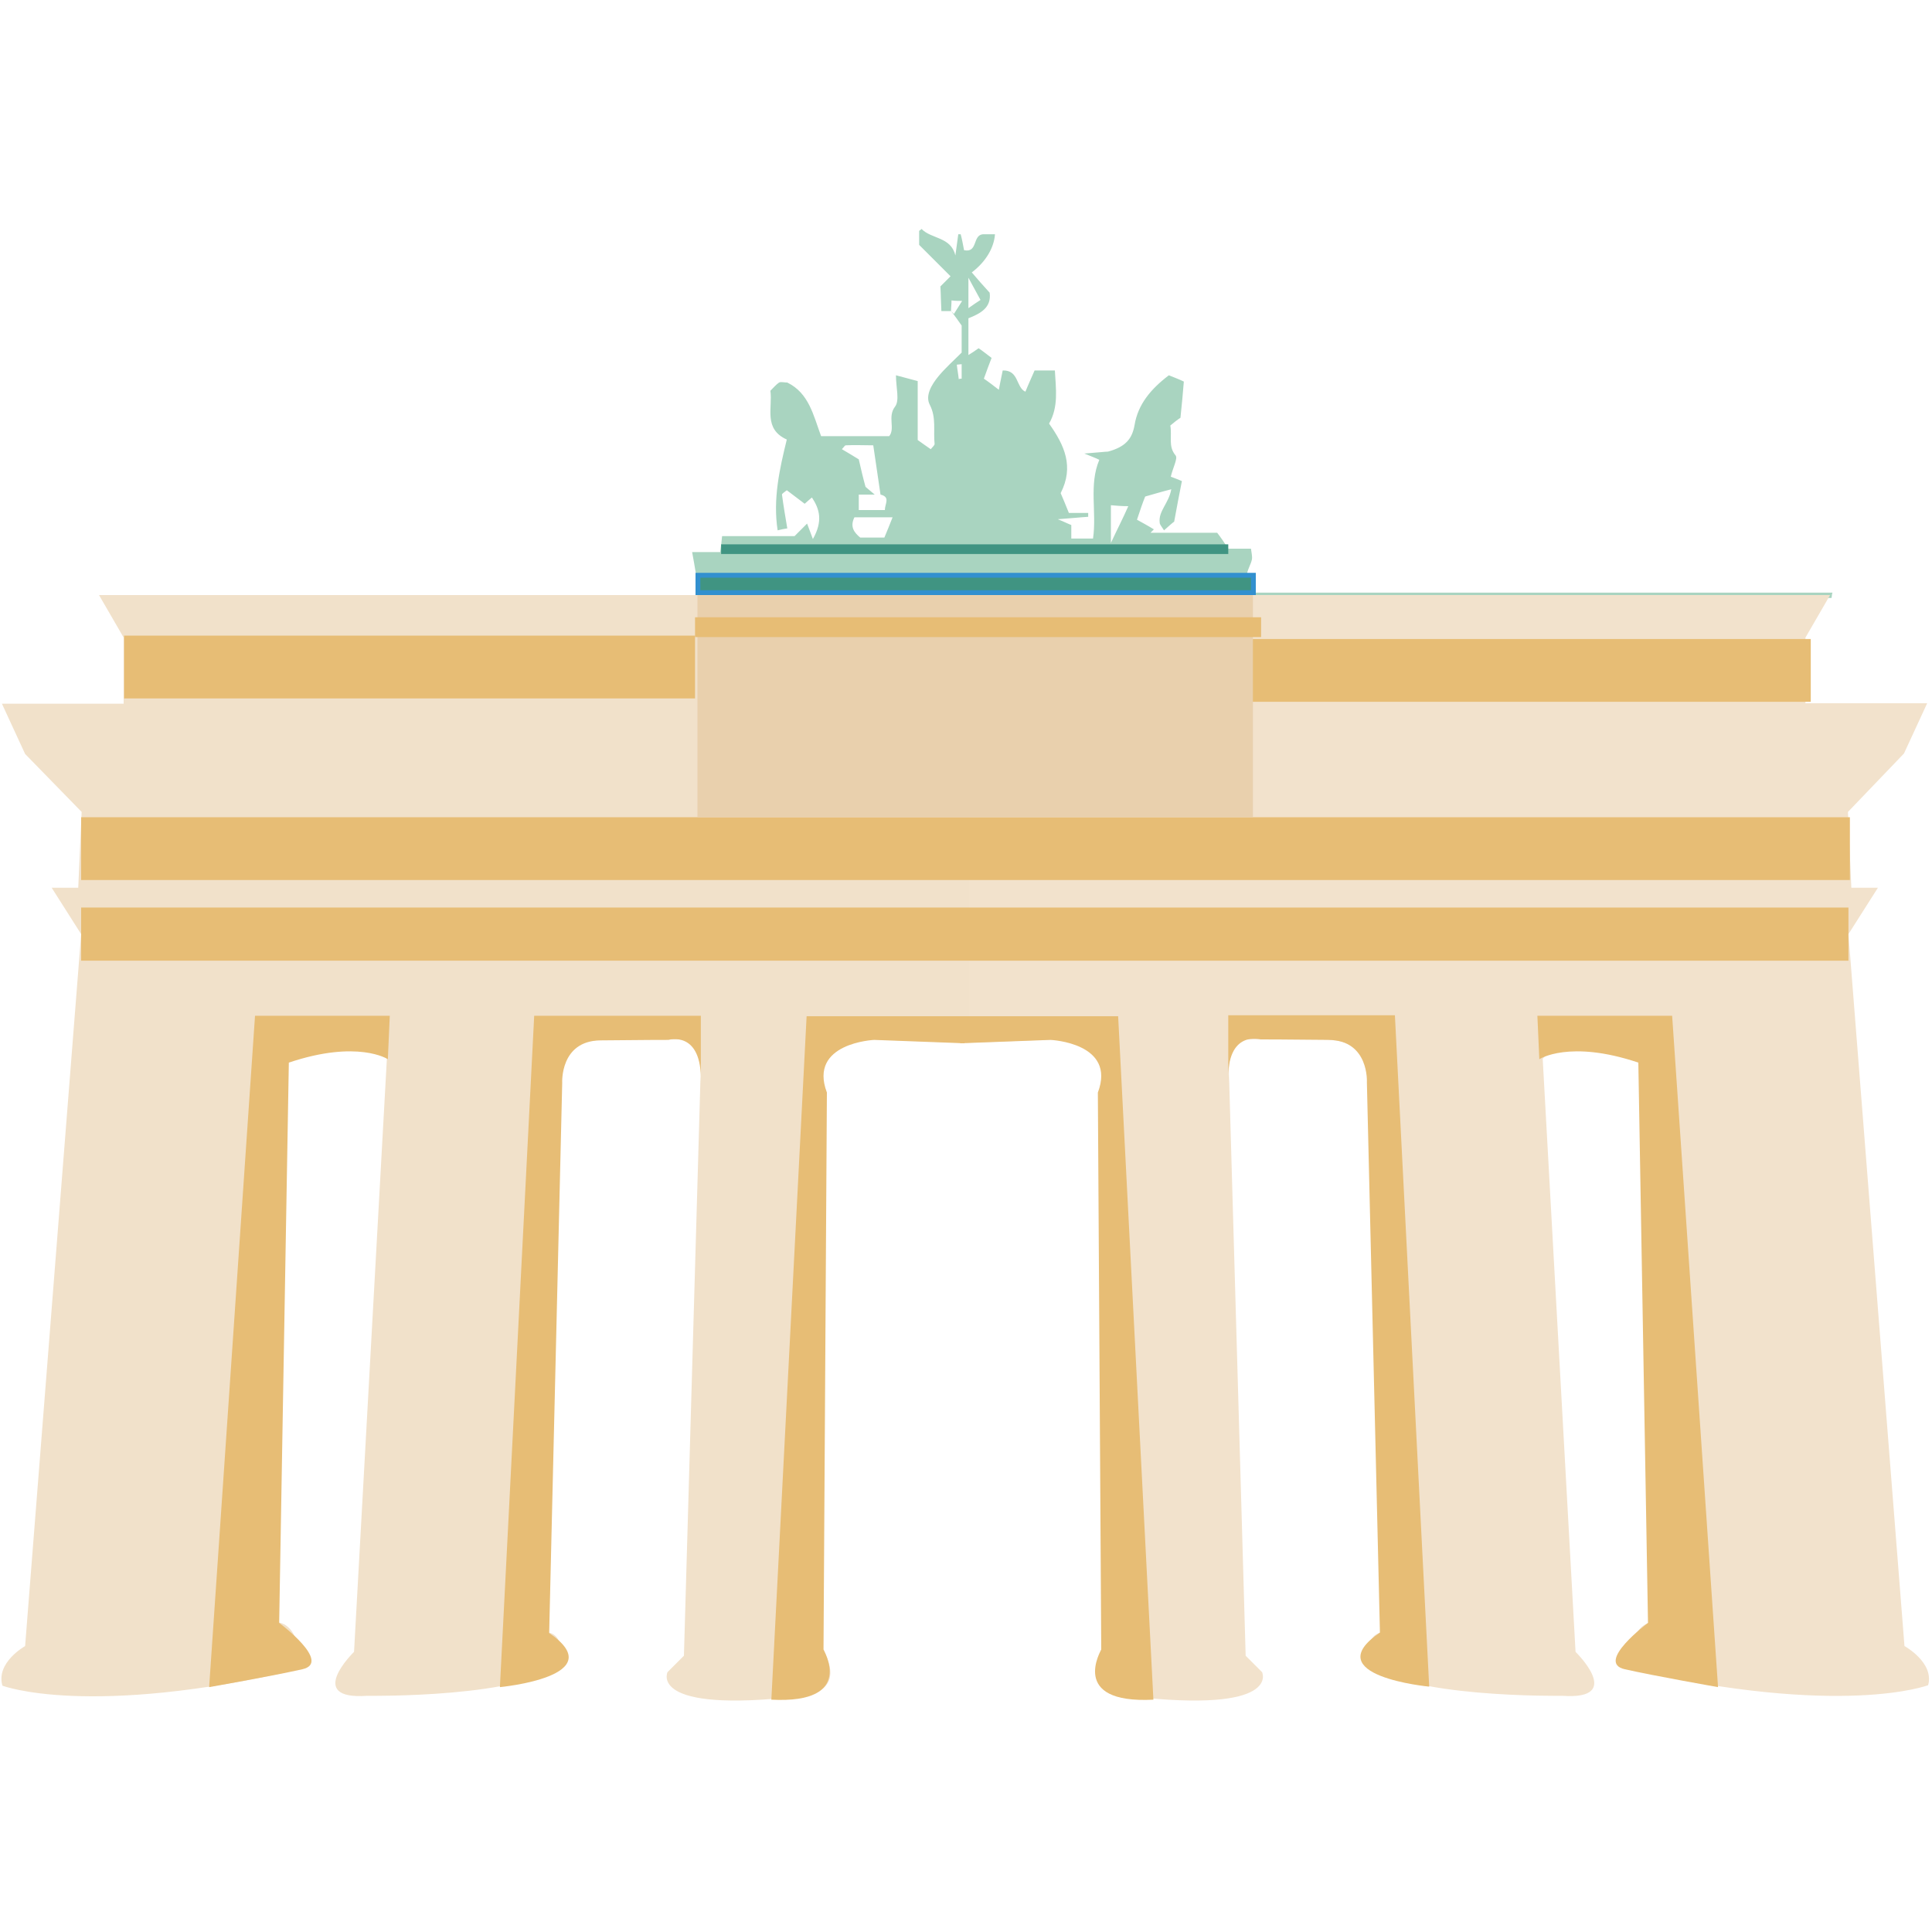<?xml version="1.0" encoding="utf-8"?>
<!-- Generator: Adobe Illustrator 18.1.1, SVG Export Plug-In . SVG Version: 6.00 Build 0)  -->
<svg version="1.1" id="Layer_1" xmlns="http://www.w3.org/2000/svg" xmlns:xlink="http://www.w3.org/1999/xlink" x="0px" y="0px"
	 viewBox="0 0 400 400" enable-background="new 0 0 400 400" xml:space="preserve">
<g>
	<path fill="none" d="M96.2,276.3c0,5.4,0,10.3,0,15.4c1.5,1.2,3,2.5,4.6,3.7c0.1,0.1,0.4,0,1.1-0.1c0-3.1-0.5-6.3,0.1-9.3
		c0.7-3.2,1.3-6.3,0.8-9.7C100.6,276.3,98.6,276.3,96.2,276.3z M100.5,291.8c-1.1-3.3-3.1-6.3-1.6-10c0.5-1.1-0.3-2.8,0.3-4.7
		c0,0.9-0.1,1.8-0.1,2.6c0.5-0.4,0.9-0.7,1.4-1.1C100.5,283,100.5,287.4,100.5,291.8z"/>
	<path fill="#020202" d="M99.2,277.1c-0.6,2,0.1,3.6-0.3,4.7c-1.5,3.7,0.6,6.8,1.6,10c0-4.4,0-8.8,0-13.2c-0.5,0.4-0.9,0.7-1.4,1.1
		C99.2,278.8,99.2,277.9,99.2,277.1z"/>
	<path fill="none" d="M190.2,65.7c-0.7,0-1.2-0.1-1.9-0.1c-0.1,0.8-0.1,1.4-0.1,2c0.2,0.2,0.3,0.3,0.5,0.5
		C189.2,67.4,189.6,66.7,190.2,65.7z"/>
	<path fill="none" d="M187.6,85.1c0.2,0,0.4,0,0.6-0.1c0-1,0-2,0-3c-0.3,0-0.7,0.1-1,0.1C187.3,83.1,187.4,84.1,187.6,85.1z"/>
	<path fill="none" d="M167.2,117.9c1.8,0,3.4,0,5,0c0.6-1.4,1.1-2.6,1.7-4.2c-2.9,0-5.4,0-7.9,0C165,115.8,166.1,116.9,167.2,117.9z
		"/>
	<path fill="none" d="M168.3,107.4c0.7,0.6,1.3,1.1,1.9,1.6c0.4,0,0.8,0,1.1,0c-0.5-3.4-1-6.7-1.5-10.2c-1.9,0-3.8,0-5.7,0
		c-0.2,0-0.4,0.4-0.7,0.8c1.1,0.7,2.2,1.3,3.5,2.1C167.3,103.6,167.8,105.6,168.3,107.4z"/>
	<path fill="none" d="M170.2,109c-1.1,0-2.1,0-3.3,0c0,1.3,0,2.1,0,3.2c1.8,0,3.6,0,5.4,0c0-1.3,1.2-2.8-0.9-3.2
		c-0.3,0.3-0.5,0.6-0.8,0.9C170.5,109.6,170.4,109.3,170.2,109z"/>
	<path fill="none" d="M191.3,62c0,2.4,0,3.8,0,5.5c0.9-0.6,1.5-1,2.2-1.5C192.8,64.8,192.2,63.8,191.3,62z"/>
	<path fill="none" d="M219.1,119.1c1.5-3.2,2.4-5.2,3.6-7.6c-1.4-0.1-2.4-0.2-3.6-0.2C219.1,113.6,219.1,115.7,219.1,119.1z"/>
	<path fill="#A9D4C0" d="M379.4,122.7c-40.6,0-80.7,0-121.2,0c0-1.4-0.1-2.7,0-4c0.2-1,0.8-1.9,1-2.9c0.1-0.6-0.1-1.4-0.2-2.2
		c-1.9,0-3.6,0-4.7,0c-0.9-1.4-1.6-2.4-2.3-3.3c-4.7,0-9.3,0-13.8,0c0.2-0.2,0.5-0.5,0.7-0.7c-1.3-0.8-2.6-1.5-3.5-2
		c0.7-2.1,1.2-3.6,1.7-4.8c1.8-0.5,3.4-1,5.4-1.5c-0.5,2.9-2.7,4.5-2.4,6.9c0,0.4,0.4,0.8,0.9,1.6c1-0.9,1.8-1.6,2.1-1.8
		c0.6-3.3,1.1-5.9,1.6-8.4c-1-0.4-1.7-0.7-2.3-0.9c0.4-1.8,1.5-3.8,1-4.4c-1.6-1.9-0.7-3.9-1.1-6.2c0.7-0.6,1.6-1.3,2.1-1.6
		c0.3-2.8,0.5-5.1,0.7-7.5c-0.8-0.4-2.1-0.9-3.1-1.3c-3.7,2.8-6.4,6-7.1,10.3c-0.5,2.8-1.8,4.5-5.5,5.5c-0.5,0-2.2,0.2-4.9,0.4
		c1.7,0.7,2.3,0.9,3.1,1.3c-2.2,5.2-0.5,10.8-1.3,16.3c-1.5,0-2.9,0-4.5,0c0-1.2,0-2,0-2.8c-0.8-0.3-1.3-0.6-2.8-1.2
		c2.9-0.2,4.6-0.4,6.3-0.5c0-0.3,0-0.5,0-0.8c-1.4,0-2.8,0-4,0c-0.7-1.7-1.2-3-1.7-4.1c2.8-5.5,0.8-9.9-2.4-14.4
		c2-3.5,1.4-7.2,1.2-11c-1.5,0-2.7,0-4.2,0c-0.6,1.4-1.3,2.9-1.9,4.4c-2-0.9-1.3-4.5-4.7-4.4c-0.2,1.1-0.5,2.3-0.8,4
		c-1.3-1-2.2-1.7-3.1-2.3c0.6-1.7,1.1-3,1.6-4.3c-1.1-0.8-1.9-1.5-2.7-2c-0.8,0.6-1.3,0.9-2.1,1.4c0-2.8,0-5.2,0-7.6
		c2.5-1,4.8-2.2,4.4-5.3c-1.3-1.4-2.5-2.8-3.7-4.2c2.9-2.2,4.6-5.1,4.8-7.9c0,0,0,0,0,0c-0.9,0-1.9,0-2.5,0c-2.2,0.2-1,3.9-3.9,3.3
		c-0.2-1-0.4-2.2-0.7-3.3c-0.2,0-0.3,0-0.5,0c-0.2,1.5-0.4,2.9-0.6,4.4c-0.9-3.9-5-3.4-7-5.5c0,0-0.2,0.2-0.5,0.4c0,0.8,0,1.7,0,2.9
		c2.1,2.1,4.3,4.3,6.5,6.5c-0.6,0.6-1.2,1.2-2.1,2.1c0.1,1.6,0.1,3.3,0.2,5.1c0.9,0,1.5,0,2,0c0-0.7,0.1-1.3,0.1-2.2
		c0.8,0.1,1.4,0.1,2.2,0.1c-0.7,1.1-1.2,1.9-1.7,2.7c-0.2-0.2-0.4-0.4-0.6-0.6c0.8,1,1.5,2,2.2,3c0,1.9,0,3.8,0,5.6
		c-1.7,1.7-3.4,3.2-4.8,4.9c-1.4,1.7-2.8,4-1.8,5.9c1.4,2.7,0.7,5.4,1,8.1c0,0.3-0.4,0.6-0.8,1.1c-0.9-0.6-1.7-1.2-2.7-1.9
		c0-3.9,0-7.8,0-12.2c-1.4-0.4-2.7-0.7-4.5-1.2c0,2.6,0.8,5.2-0.2,6.5c-1.6,2.1,0.1,4.5-1.2,6.1c-4.9,0-9.5,0-14.1,0
		c-1.6-4.3-2.5-8.9-7-11.1c-0.6,0-1.3-0.2-1.7,0c-0.6,0.4-1.1,1-1.8,1.7c0.5,3.5-1.5,7.9,3.4,10.1c-1.5,6.1-2.9,12.3-1.9,18.8
		c0.8-0.2,1.3-0.3,2-0.4c-0.4-2.4-0.8-4.7-1.1-7c0-0.2,0.5-0.5,1-0.9c1.2,0.9,2.4,1.8,3.7,2.8c0.7-0.6,1.1-1,1.5-1.3
		c1.6,2.4,2.3,4.9,0.2,8.6c-0.4-1.1-0.8-2.1-1.2-3.2c-1.1,1.1-1.7,1.7-2.6,2.6c-4.8,0-9.9,0-15,0c-0.1,1.1-0.2,2-0.4,3.3
		c-1.8,0-3.6,0-5.8,0c0.6,3.2,1,6,1.6,9.2c-41.5,0-82.5,0-123.7,0c0,0.1,0,0.2,0.1,0.3h357.9C379.3,123.1,379.3,122.9,379.4,122.7z
		 M175.1,92.2c1.9-0.1,3.7,0,5.7,0c0.5,3.5,1,6.8,1.5,10.2c2.1,0.5,0.9,1.9,0.9,3.2c-1.8,0-3.5,0-5.4,0c0-1.1,0-2,0-3.2
		c1.2,0,2.2,0,3.3,0c-0.6-0.5-1.2-1-1.9-1.6c-0.5-1.8-1-3.9-1.4-5.7c-1.3-0.8-2.3-1.4-3.5-2.1C174.7,92.6,174.9,92.2,175.1,92.2z
		 M183.1,111.3c-1.5,0-3.2,0-5,0c-1.2-1-2.2-2.2-1.2-4.2c2.4,0,4.9,0,7.9,0C184.2,108.6,183.7,109.9,183.1,111.3z M199.1,78.4
		c-0.2,0-0.4,0-0.6,0.1c-0.1-1-0.3-2-0.4-3c0.3,0,0.7-0.1,1-0.1C199.1,76.4,199.1,77.4,199.1,78.4z M200.5,57.5
		c1.1,2,1.7,3.1,2.5,4.6c-0.8,0.5-1.5,1-2.5,1.7C200.5,61.8,200.5,60.2,200.5,57.5z M230,112.4c0-3.3,0-5.5,0-7.8
		c1.2,0.1,2.2,0.2,3.6,0.2C232.5,107.3,231.5,109.2,230,112.4z"/>
	<polygon fill="#020202" points="196.2,53.7 196.1,53.7 196.1,53.7 	"/>
	<path fill="#F2E2CC" d="M394.3,340.8l-11.6-147.4l6.1-9.6h-5.5l-0.7-15.7l11.6-12.1l4.8-10.4h-25.2V132l5.1-8.8H198.8v92.1l1.2,0.6
		l18.7-0.7c16.2-0.7,9.8,10.9,9.8,10.9l0.7,115.3c-5.5,9.6,4.8,9.8,4.8,9.8c31.4,3.6,27.3-5,27.3-5l-3.4-3.4l-3.4-118.7
		c-0.7-9.6,3.4-8.9,3.4-8.9h12.3c17.1-0.7,13,7.5,13,7.5l2.7,115.3c-3.4,0.7-2.7,6.1-2.7,6.1c6.8,7.5,40.3,7,40.3,7
		c13,0.9,2.7-9.1,2.7-9.1l-6.8-122.8c8.2-9.6,20.5,0.7,20.5,0.7l2,116c-4.8,0.7-4.8,9.6-4.8,9.6c44.4,10.2,62.1,3.4,62.1,3.4
		C400.5,344.2,394.3,340.8,394.3,340.8z"/>
	<path fill="#F1E1CA" d="M5.2,340.8l11.6-147.4l-6.1-9.6h5.5l0.7-15.7L5.2,156.1l-4.8-10.4h25.2V132l-5.1-8.8h180.2v92.1l-1.2,0.6
		l-18.7-0.7c-16.2-0.7-9.8,10.9-9.8,10.9l-0.7,115.3c5.5,9.6-4.8,9.8-4.8,9.8c-31.4,3.6-27.3-5-27.3-5l3.4-3.4l3.4-118.7
		c0.7-9.6-3.4-8.9-3.4-8.9h-12.3c-17.1-0.7-13,7.5-13,7.5l-2.7,115.3c3.4,0.7,2.7,6.1,2.7,6.1c-6.8,7.5-40.3,7-40.3,7
		c-13,0.9-2.7-9.1-2.7-9.1l6.8-122.8c-8.2-9.6-20.5,0.7-20.5,0.7l-2,116c4.8,0.7,4.8,9.6,4.8,9.6C18.2,355.8,0.5,349,0.5,349
		C-0.9,344.2,5.2,340.8,5.2,340.8z"/>
	<rect x="25.7" y="131.6" fill="#E7BD75" width="118.2" height="13"/>
	<rect x="256.7" y="132.3" fill="#E7BD75" width="118.2" height="13"/>
	<path fill="#E7BD75" d="M43.3,349.3l9.5-139h27.9l-0.4,9c0,0-6.2-4.1-20.5,0.7l-2,116c0,0,11,8.2,4.8,9.6S43.3,349.3,43.3,349.3z"
		/>
	<path fill="#E7BD75" d="M145.1,224.1v-13.8h-34.5l-7.1,139c0,0,23.4-2.2,10.2-11.2l2.7-113.9c0,0-0.5-8.7,7.9-8.8
		c8.3-0.1,14.1-0.1,14.1-0.1S145.4,213.2,145.1,224.1z"/>
	<path fill="#E7BD75" d="M159.7,351.9l7.3-141.5h32.5l0.2,5.6l-18.7-0.7c0,0-13.7,0.6-9.8,10.9l-0.7,115.3
		C170.4,341.5,177.4,352.8,159.7,351.9z"/>
	<path fill="#E7BD75" d="M355.7,349.3l-9.5-139h-27.9l0.4,9c0,0,6.2-4.1,20.5,0.7l2,116c0,0-11,8.2-4.8,9.6S355.7,349.3,355.7,349.3
		z"/>
	<path fill="#E7BD75" d="M254.3,224v-13.8h34.5l7.1,139c0,0-23.4-2.2-10.2-11.2L283,224.1c0,0,0.5-8.7-7.9-8.8
		c-8.3-0.1-14.1-0.1-14.1-0.1S253.9,213.1,254.3,224z"/>
	<path fill="#E7BD75" d="M238.8,351.9l-7.3-141.5h-32.5l-0.2,5.6l18.7-0.7c0,0,13.7,0.6,9.8,10.9l0.7,115.3
		C228.1,341.5,221.1,352.8,238.8,351.9z"/>
	<line fill="none" stroke="#E7BD75" stroke-width="11" stroke-miterlimit="10" x1="16.8" y1="193.4" x2="382.7" y2="193.4"/>
	<rect x="16.8" y="169.2" fill="#E7BD75" width="366.2" height="13"/>
	<rect x="144.4" y="122.9" fill="#E9D0AD" width="115" height="46.3"/>
	<line fill="#284841" stroke="#409482" stroke-width="2" stroke-miterlimit="10" x1="149.3" y1="113.7" x2="254.3" y2="113.7"/>
	<rect x="144.5" y="119.1" fill="#409482" stroke="#3290CF" stroke-miterlimit="10" width="115" height="3.6"/>
	<rect x="143.9" y="127.8" fill="#E7BD75" width="117.2" height="4.1"/>
</g>
</svg>
